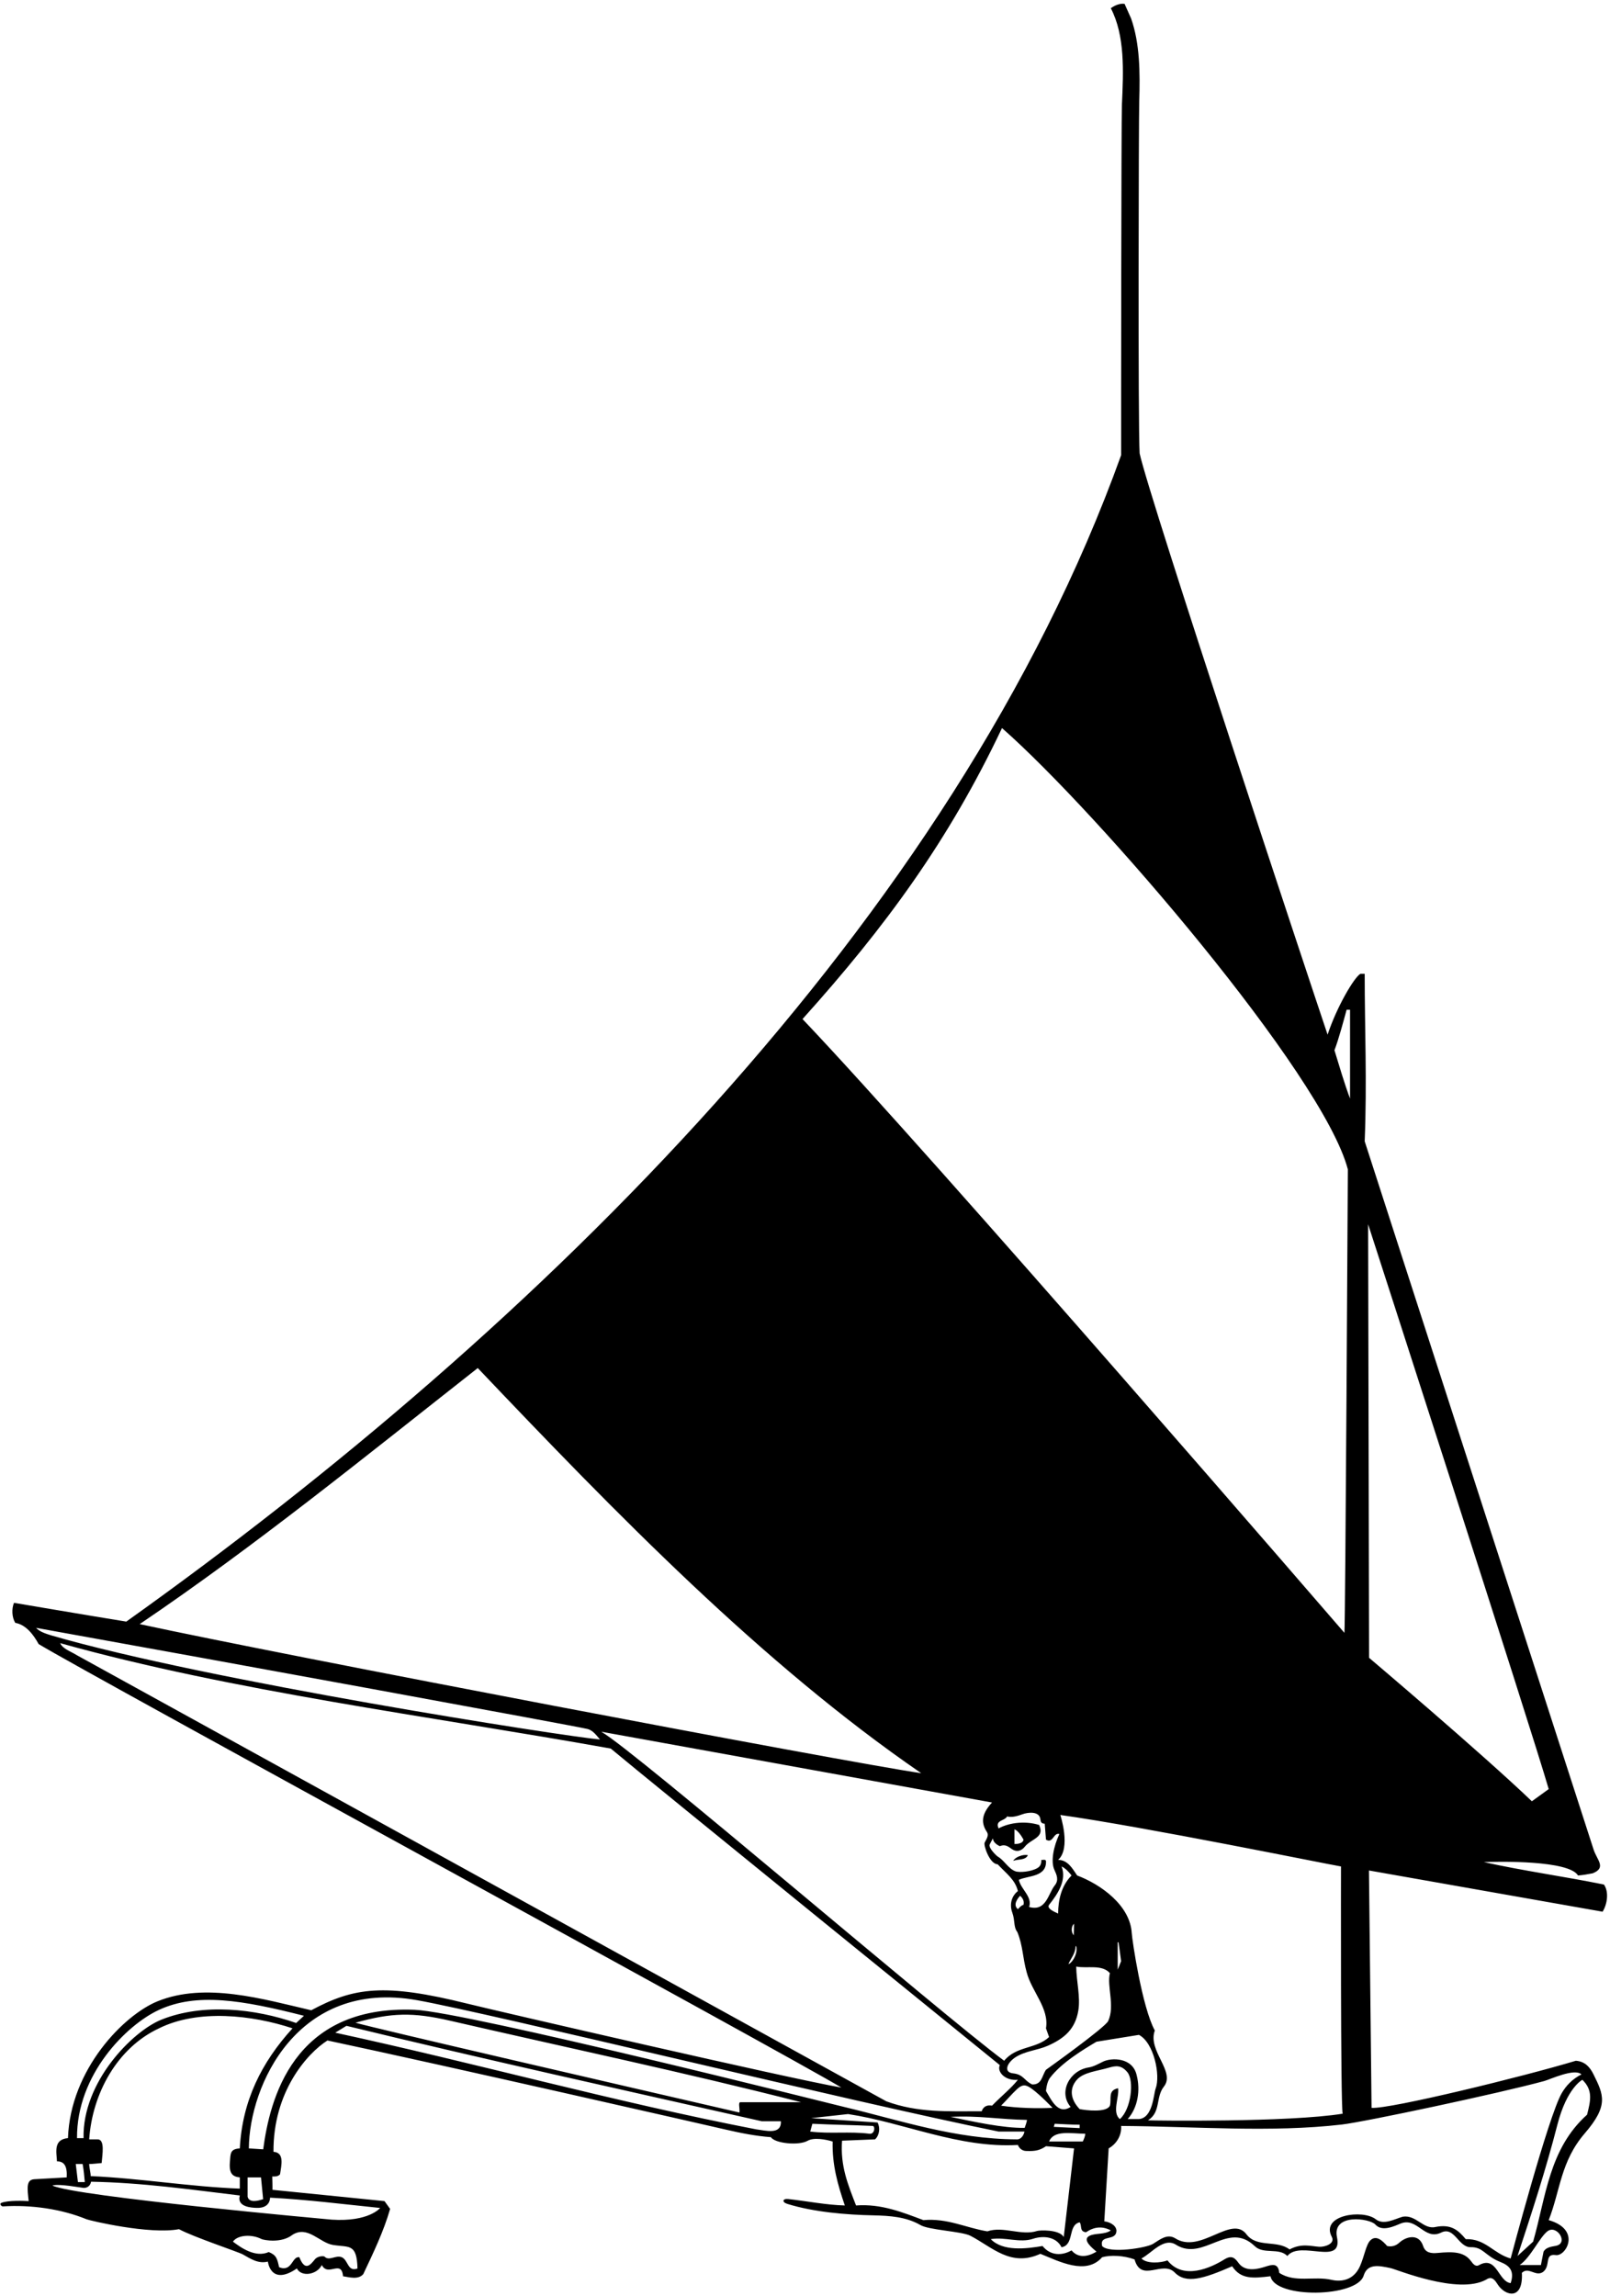 <?xml version="1.0" encoding="UTF-8"?>
<svg xmlns="http://www.w3.org/2000/svg" xmlns:xlink="http://www.w3.org/1999/xlink" width="413pt" height="589pt" viewBox="0 0 413 589" version="1.1">
<g id="surface1">
<path style=" stroke:none;fill-rule:nonzero;fill:rgb(0%,0%,0%);fill-opacity:1;" d="M 411.438 483.395 C 401.195 481.316 390.715 479.875 380.637 477.637 C 384.477 477.477 402.477 477.156 404.797 481.074 C 406.07 480.98 407.277 480.758 408.555 480.516 C 412.156 479.074 409.668 477.117 408.797 474.438 L 350.074 292.754 C 350.688 277.262 350.074 264.113 350.074 249.797 L 348.953 249.797 C 347.355 250.754 342.938 258.188 340.555 265.395 C 335.996 251.875 294.828 127.781 292.34 116.293 C 291.91 109.117 292.098 30.527 292.238 26.043 C 292.469 18.578 292.406 11.152 290.156 4.754 L 288.477 0.992 C 287.441 0.812 285.996 1.312 284.953 2.113 C 288.598 9.172 288.195 18.113 287.797 26.879 C 287.625 30.633 287.574 109.793 287.594 116.754 C 244.574 236.348 137.957 340.703 32.395 415.953 C 22.875 414.414 3.594 411.137 3.594 411.137 C 2.953 412.656 3.035 414.836 3.914 416.273 C 6.715 416.754 8.633 419.395 9.914 421.715 C 22.395 429.316 202.797 527.555 215.836 535.477 C 202.477 533.156 127.574 515.855 119.797 513.926 C 98.621 508.672 90.828 509.742 79.84 515.648 C 67.453 512.77 52.691 508.387 40.445 513.332 C 31.828 516.812 18.066 530.73 17.434 548.438 C 13.699 548.789 14.469 551.902 14.613 554.395 C 16.566 554.402 17.27 555.758 17.113 558.516 L 8.746 558.988 C 6.703 559.164 6.984 561.207 7.355 564.598 C 6.32 564.535 2.082 564.336 0.332 565.055 C -0.215 565.281 0.348 565.977 0.727 565.953 C 7.969 565.504 15.746 566.605 22.211 569.258 C 23.043 569.598 38.395 573.234 45.914 571.797 C 49.594 573.797 61.172 577.637 62.289 578.27 C 64.312 579.41 66.227 580.727 68.715 580.117 C 68.715 580.117 69.422 586.484 76.156 581.875 C 77.27 584.105 81.277 583.547 82.555 580.996 C 84.156 584.117 87.594 579.477 87.996 583.875 C 89.594 584.117 91.914 584.836 93.195 583.316 C 95.754 577.875 98.395 572.438 100.074 566.598 L 98.633 564.598 L 69.895 561.703 C 69.922 560.75 69.859 559.477 69.836 558.277 C 70.316 558.301 71.355 558.355 71.836 557.715 C 72.207 555.301 72.988 552.129 70.156 551.957 C 70.039 536.652 78.703 526.762 83.996 523.395 C 113.754 529.715 182.215 545.336 186.086 546.234 C 189.953 547.137 193.875 547.914 197.754 548.195 C 198.742 549.793 204.879 550.43 207.18 549.121 C 208.801 548.195 211.863 548.781 213.594 549.316 C 213.434 555.316 214.914 560.43 216.715 565.715 C 211.98 565.594 207.152 564.617 202.227 564.066 C 200.746 563.898 200.484 564.855 201.977 565.316 C 208.77 567.426 217.09 568.109 224.066 568.254 C 228.27 568.344 232.402 568.633 235.996 570.676 C 238.109 572.043 246.676 572.32 248.926 573.488 C 254.539 576.398 259.281 581.602 266.875 578.117 C 271.559 579.988 278.574 583.746 282.715 578.996 C 284.836 578.402 288.234 578.516 291.035 579.555 C 292.781 585.664 298.16 579.676 301.352 582.922 C 304.289 585.918 308.77 584.488 316.074 581.316 C 318.352 584.73 321.445 584.398 325.914 583.875 C 327.027 589.664 348.066 589.344 349.809 583.707 C 350.793 580.527 353.754 581.156 356.715 581.785 C 358.344 582.133 373.996 588.676 381.195 584.758 C 382.684 583.73 383.445 584.809 384.184 585.969 C 386.074 588.945 390.773 590.188 390.395 582.996 C 392.156 581.316 393.914 584.117 395.836 582.758 C 397.875 581.176 396.074 578.035 399.035 578.438 C 401.652 578.922 405.789 571.926 397.277 569.477 C 400.289 561.777 400.309 554.441 406.547 547.195 C 412.691 540.055 411.375 537.352 408.777 532.105 C 407.879 530.281 406.625 528.766 404.234 528.598 C 390.715 532.676 356.344 541.07 351.836 540.676 L 351.168 479.789 L 411.102 490.367 C 412.383 488.289 412.715 485.156 411.438 483.395 Z M 345.438 258.996 L 346.316 258.996 L 346.316 281.797 C 344.797 277.715 343.594 273.555 342.316 269.395 C 343.375 266.648 344.637 261.953 345.438 258.996 Z M 257.035 186.754 C 281.465 208.215 339.379 275.605 345.754 299.953 C 345.754 299.953 345.117 416.594 344.875 418.836 C 344.875 418.836 239.492 296.742 205.863 261.395 C 227.141 237.742 243.355 215.637 257.035 186.754 Z M 286.82 535.645 C 284.102 536.203 285.195 538.277 284.715 540.117 C 283.875 541.957 278.555 541.316 276.953 540.996 C 274.566 538.504 274.258 535.734 276.23 533.484 C 277.941 531.531 281.5 531.242 284.355 530.398 C 286.238 529.844 287.648 529.645 289.215 531.559 C 290.949 533.68 290.215 540.953 287.273 543.555 C 285.195 541.875 287.141 537.961 286.82 535.645 Z M 256.797 540.117 C 258.188 538.746 259.551 537.113 260.883 535.883 C 262.395 534.484 263.27 534.75 264.754 535.84 C 266.969 537.465 269.996 540.676 269.996 540.676 C 266.09 540.867 261.035 540.758 256.797 540.117 Z M 263.449 543.77 C 263.363 544.391 263.082 545.176 262.844 545.816 C 257.242 545.895 249.594 544.195 243.836 542.996 C 250.953 542.598 256.488 543.668 263.449 543.77 Z M 262.879 473.695 C 264.484 471.641 268.117 471.391 266.555 468.117 C 263.273 467.074 259.113 467.395 256.156 468.996 C 255.797 468.188 255.926 467.723 256.258 467.391 C 256.816 466.844 257.949 466.68 258.352 465.93 C 259.672 466.246 261.055 465.816 262.324 465.355 C 263.801 464.82 266.613 464.578 266.875 466.59 C 266.949 467.168 266.973 467.754 267.996 467.797 L 268.316 471.875 C 270.156 472.996 270.234 469.957 271.754 470.438 C 270.281 473.594 269.48 477.434 270.469 479.613 C 271.074 480.945 271.68 482.258 270.555 483.637 C 268.879 485.727 268.379 490.395 263.996 489.156 C 264.875 486.516 261.914 484.676 261.355 482.195 C 263.594 481.074 268.555 481.555 268.316 477.316 C 268.074 476.836 267.516 477.156 267.113 477.074 C 267.172 478.156 266.773 478.773 266.148 479.152 C 264.574 480.102 261.496 480.387 260.449 479.988 C 258.637 479.297 257.578 477.148 255.957 476.23 C 255.672 476.07 253.531 474.047 253.863 473.137 C 253.953 472.898 254.715 471.555 254.715 471.555 C 254.715 472.516 255.754 473.234 256.477 473.555 C 257.836 472.957 258.676 473.676 259.516 474.266 C 260.941 475.27 262.172 474.605 262.879 473.695 Z M 260.234 472.996 L 260.234 469.234 C 261.113 469.555 261.961 470.809 262.555 471.875 C 262.395 473.105 260.234 472.996 260.234 472.996 Z M 272.316 478.758 C 273.355 479.234 274.191 480.191 274.875 481.074 C 272.234 483.715 271.434 487.477 271.434 490.836 C 270.555 490.434 268.395 489.555 269.113 488.598 C 271.355 485.797 273.676 482.277 272.316 478.758 Z M 275.867 499.523 C 275.875 499.047 276.059 499.027 276.129 499.527 C 276.395 501.496 274.852 503.645 274.074 503.797 C 274.629 502.445 275.844 501.094 275.867 499.523 Z M 275.516 493.477 L 275.445 496.418 C 274.492 495.277 275.047 493.742 275.516 493.477 Z M 262.555 488.598 C 261.914 488.758 261.516 489.316 261.113 489.715 C 259.836 488.676 260.875 487.156 261.676 486.277 C 262.289 486.824 262.797 487.555 262.555 488.598 Z M 253.141 469.879 C 253.754 470.801 253.039 471.719 252.586 472.637 C 252.234 473.344 253.914 478.195 255.914 478.195 C 258.156 480.598 260.395 482.117 261.113 485.074 C 259.355 486.438 258.953 488.676 259.676 490.594 C 260.43 492.723 259.934 494.234 260.977 495.594 C 262.414 499.117 262.316 502.117 263.355 505.875 C 264.637 510.836 269.195 515.156 268.316 520.277 L 269.113 522.516 C 265.754 525.637 260.715 524.758 257.594 528.598 C 241.516 516.703 162.535 448.816 154.234 444.195 L 254.477 462.355 C 252.113 464.93 251.379 467.23 253.141 469.879 Z M 260.535 527.668 C 263.047 526.066 266.16 525.918 268.832 524.73 C 273.184 522.801 275.836 520.348 276.609 515.746 C 277.195 512.246 276.121 508.258 276.074 504.438 C 278.953 504.996 282.637 503.797 284.715 506.117 C 283.879 509.426 286.062 514.523 284.277 518.398 C 283.492 520.098 268.316 530.914 268.316 530.914 C 267.273 532.438 267.273 534.758 264.797 534.676 C 262.797 533.82 262.613 532.109 259.902 531.832 C 257.324 531.566 258.289 529.105 260.535 527.668 Z M 278.395 547.316 C 278.367 547.957 278.062 548.668 277.754 549.316 L 269.113 549.316 C 270.316 546.301 274.711 547.289 278.395 547.316 Z M 270.316 545.555 L 270.555 544.758 C 272.637 544.836 274.953 545.016 276.953 544.996 L 276.953 545.875 Z M 291.594 532.355 C 290.562 527.633 285.074 527.816 283.016 528.793 C 281.793 529.375 280.617 530.098 279.227 530.32 C 274.348 531.105 271.434 536.676 274.637 540.438 C 271.355 542.598 269.66 538.535 268.316 536.355 C 268.316 536.355 268.469 534.129 269.352 532.969 C 272.344 529.031 278.031 525.648 281.273 523.715 L 292.156 521.957 C 295.988 523.918 297.738 532.328 296.449 535.73 C 295.906 537.164 295.75 543.293 292.141 543.555 L 289.273 543.555 C 291.914 540.598 292.555 536.117 291.594 532.355 Z M 286.715 505.234 L 286.715 498.211 L 286.934 498.215 L 287.59 503.047 Z M 298.555 535.234 C 301.641 531.383 294.316 526.035 296.234 520.836 C 292.953 514.836 290.418 497.613 290.32 495.871 C 289.914 488.734 282.387 483.363 276.316 481.074 C 275.113 479.316 273.914 477.074 271.434 477.074 C 274.809 474.055 271.996 465.555 271.996 465.555 C 293.195 468.516 340.555 478.195 343.996 478.758 C 343.996 478.758 343.863 539.457 344.422 542.176 C 330.582 544.414 295.996 543.957 294.477 543.875 C 297.836 541.797 296.402 537.977 298.555 535.234 Z M 122.555 350.914 C 157.914 388.113 195.434 426.754 236.316 454.836 C 216.555 451.953 71.996 424.438 35.836 416.594 C 65.516 396.516 93.754 373.555 122.555 350.914 Z M 9.246 417.551 C 53.809 425.551 148.434 442.887 150.734 443.5 C 152.113 443.867 152.953 445.074 153.914 446.195 C 144.555 445.348 53.195 431.156 13.113 419.477 C 11.727 419.035 10.223 418.59 9.246 417.551 Z M 19.754 424.594 C 17.973 423.488 16.156 422.996 15.434 421.477 C 59.836 433.875 110.273 440.195 156.676 448.516 C 164.715 455.289 256.477 529.715 256.477 529.715 C 255.676 531.395 257.816 533.816 261.113 533.477 C 259.348 535.703 256.98 537.551 254.477 540.117 C 252.262 539.688 251.836 541.555 251.836 541.555 C 243.035 541.555 235.355 541.957 227.355 538.996 Z M 40.742 515.566 C 50.457 511.062 62.047 513.012 77.973 517.062 L 75.973 518.91 C 65.457 515.246 52.125 513.75 41.402 518.055 C 33.98 521.031 21.117 534.031 21.434 548.438 L 19.754 548.438 C 19.648 532.148 32.426 519.422 40.742 515.566 Z M 61.516 551.078 C 58.973 551.23 59.152 552.441 58.973 554.566 C 58.719 557.551 59.672 558.324 61.516 558.516 L 61.516 561.395 C 48.715 560.914 35.973 558.742 23.254 558.184 C 23.301 557.465 22.926 556.281 22.875 555.078 C 23.754 555.098 24.953 554.914 26.074 554.836 C 26.246 552.668 27 548.656 24.953 548.758 L 22.875 548.758 C 23.676 537.074 29.992 525.316 40.793 520.277 C 50.793 515.316 64.633 516.836 75.035 520.277 C 67.035 529.074 62.156 538.914 61.516 551.078 Z M 63.516 558.516 L 66.953 558.516 L 67.5 564.098 C 66.062 564.578 63.914 565.078 63.516 563.477 Z M 21.195 555.078 C 21.5 556.77 21.613 558.191 21.754 559.715 L 19.992 559.715 L 19.434 555.078 Z M 87.676 578.996 C 86.133 578.367 84.41 580.062 83.254 578.836 C 83.09 578.66 81.508 578.613 80.754 579.562 C 79.566 581.062 78.215 582.621 76.793 578.996 C 74.875 578.637 74.977 582.91 71.594 581.555 C 71.113 579.395 70.941 578.465 68.941 577.664 C 65.5 579.184 61.793 576.523 59.754 574.996 C 60.949 573.258 64.543 573.027 67.086 574.332 C 67.57 574.578 72.168 575.516 75.035 573.234 C 78.953 570.785 81.977 575.293 85.422 575.844 C 89.574 576.508 91.523 575.379 91.707 581.875 C 89.148 582.836 89.355 579.715 87.676 578.996 Z M 97.516 566.355 C 97.516 566.355 94.641 569.977 85.086 569.355 C 83.812 569.223 19.188 563.438 13.434 560.598 C 15.254 560.09 20.723 561.156 21.41 561.207 C 22.234 561.266 23.145 560.801 23.359 559.621 C 36.48 559.863 48.875 561.637 61.516 563.156 C 60.664 566.18 64.715 566.305 65.898 566.336 C 69.414 566.426 69.273 563.715 69.273 563.715 C 78.867 564.215 87.914 565.375 97.516 566.355 Z M 193.996 546.195 C 157.676 539.156 122.156 529.234 85.996 521.395 L 88.875 519.637 C 124.395 528.277 159.594 536.035 195.434 544.117 L 200.316 544.117 C 200.477 547.715 196.316 546.465 193.996 546.195 Z M 189.914 539.234 C 189.289 539.289 189.836 540.836 189.676 541.875 C 160.875 535.234 95.035 520.035 91.195 518.836 C 100.492 516.242 105.871 516.117 115.531 518.344 C 145.574 525.27 175.883 531.652 205.516 539.234 Z M 106.398 515.527 C 74.945 514.211 69.172 538.883 67.516 551.316 L 63.836 551.078 C 63.934 534.965 76.305 507.602 106.926 513.051 C 125.355 516.332 218.539 539.145 256.156 546.758 L 262.797 546.758 C 262.656 547.562 261.996 548.836 260.797 548.758 C 244.91 548.691 231.023 543.898 216.621 540.465 C 213.25 539.66 119.617 516.082 106.398 515.527 Z M 207.836 546.758 L 208.395 544.758 C 213.676 545.016 218.715 545.078 223.914 545.316 C 224.59 545.535 224.316 547.496 223.02 547.316 C 217.98 546.676 212.875 547.395 207.836 546.758 Z M 236.875 569.477 C 231.516 567.477 226.074 565.234 219.594 565.715 C 217.516 560.355 215.523 555.582 216.004 549.102 L 224.477 548.758 C 225.594 547.715 225.848 545.797 225.113 544.438 L 208.074 543.316 L 217.547 542.27 C 231.867 544.43 245.914 551.078 261.113 550.195 C 261.453 551.098 262.27 551.758 263.344 551.742 C 265.582 551.836 266.797 551.555 268.316 550.516 L 275.516 551.078 L 272.875 573.797 C 271.676 571.797 266.621 572.066 266.074 572.246 C 262.016 573.578 257.367 570.945 253.273 572.355 C 247.836 571.477 243.035 568.914 236.875 569.477 Z M 274.875 577.234 C 272.395 578.676 269.434 578.598 267.434 576.117 C 263.195 576.836 257.273 577.555 254.156 574.355 C 257.934 573.727 261.531 575.422 265.051 574.25 C 267.461 573.449 270.906 573.621 272.316 576.438 C 275.676 575.797 273.836 570.758 276.953 570.035 C 277.594 570.836 276.828 572.422 278.59 572.582 C 280.59 571.223 282.715 570.914 284.953 572.117 C 283.305 573.273 280.895 572.723 279.398 573.547 C 277.594 574.535 280.109 576.582 281.273 577.555 C 278.695 579.117 276.395 579.074 274.875 577.234 Z M 387.516 585.637 C 384.316 585.234 383.996 578.516 379.438 580.996 C 378.516 581.547 377.914 580.754 377.305 579.938 C 375.504 577.539 372.621 577.535 368.836 577.891 C 367.102 578.055 365.645 577.883 365.055 576.094 C 363.945 572.75 360.605 573.727 358.945 575.266 C 358.137 576.012 357.066 576.395 355.836 576.117 C 354.715 574.836 353.035 573.156 351.516 574.676 C 350.422 575.762 349.988 578.73 348.879 581.258 C 347.262 584.926 344.066 585.367 341.578 584.793 C 337.094 583.762 332.148 585.633 328.156 582.996 C 327.914 580.422 326.34 580.855 324.59 581.414 C 322.824 581.98 319.52 582.895 317.762 580.531 C 316.91 579.387 316.102 578.273 314.074 579.555 C 310.703 581.648 303.562 585.008 299.484 579.805 C 297.805 580.445 294.234 580.758 292.797 579.316 C 295.434 577.957 298.539 573.793 301.676 575.797 C 308.715 580.195 314.953 569.555 321.836 576.117 C 324.074 578.355 328.074 576.438 330.234 578.676 C 333.562 574.52 344.531 581.434 342.961 573.836 C 341.688 567.684 351.344 568.984 352.812 570.609 C 354.523 572.504 357.508 571.094 359.273 570.355 C 363.578 568.629 365.355 574.758 369.676 572.676 C 373.094 570.969 374.102 576.48 377.27 576.418 C 380.523 576.355 380.828 578.594 384.891 580.219 C 387.027 581.074 388.617 582.332 387.516 585.637 Z M 399.031 576.086 C 397.875 576.289 396.465 576.496 395.941 577.617 L 395.277 580.996 L 389.836 580.996 C 392.691 578.996 394.887 573.957 396.938 572.352 C 399.328 570.477 402.578 575.461 399.031 576.086 Z M 407.117 542.438 C 397.355 551.156 396.555 563.555 393.277 574.996 L 389.277 578.676 C 392.926 567.598 396.57 556.461 399.496 545.027 C 401.941 535.477 405.914 533.477 405.914 533.477 C 408.715 536.195 407.996 538.914 407.117 542.438 Z M 396.133 533.797 C 397.594 533.402 403.914 530.414 405.676 532.098 C 403.355 533.277 401.766 534.941 400.621 536.902 C 397.191 542.789 387.516 579.316 387.516 579.316 C 383.09 578.07 381.09 574.195 375.996 574.355 C 373.996 571.957 372.188 570.457 368.234 571.234 C 365.117 571.957 363.273 568.035 359.836 568.598 C 357.664 569.227 354.945 570.836 352.902 569.246 C 349.555 566.633 338.684 568.164 341.629 573.762 C 342.559 575.535 339.84 576.402 338.391 576.309 C 336.246 576.168 333.867 575.355 330.797 576.996 C 327.594 574.516 322.555 576.598 319.836 573.234 C 315.969 567.816 307.996 578.355 301.434 574.117 C 299.402 572.895 297.516 574.477 295.797 575.555 C 294.074 576.637 284.477 578.117 282.715 576.117 C 281.996 572.996 286.395 575.078 286.395 572.117 C 286.234 570.598 284.316 569.875 283.273 569.797 L 284.395 551.078 C 286.477 549.875 287.754 547.715 287.594 545.316 C 306.645 545.438 325.93 547.074 344.219 544.957 C 350.059 544.285 384.52 536.965 396.133 533.797 Z M 350.953 314.035 C 350.953 314.035 392.875 443.637 397.277 458.914 L 392.957 462.035 C 379.836 449.477 351.195 425.234 351.195 425.234 L 350.953 314.035 "/>
<path style=" stroke:none;fill-rule:nonzero;fill:rgb(0%,0%,0%);fill-opacity:1;" d="M 263.676 475.875 C 262.477 475.555 260.395 476.355 259.914 477.316 C 261.113 476.836 263.035 477.234 263.676 475.875 "/>
</g>
</svg>

